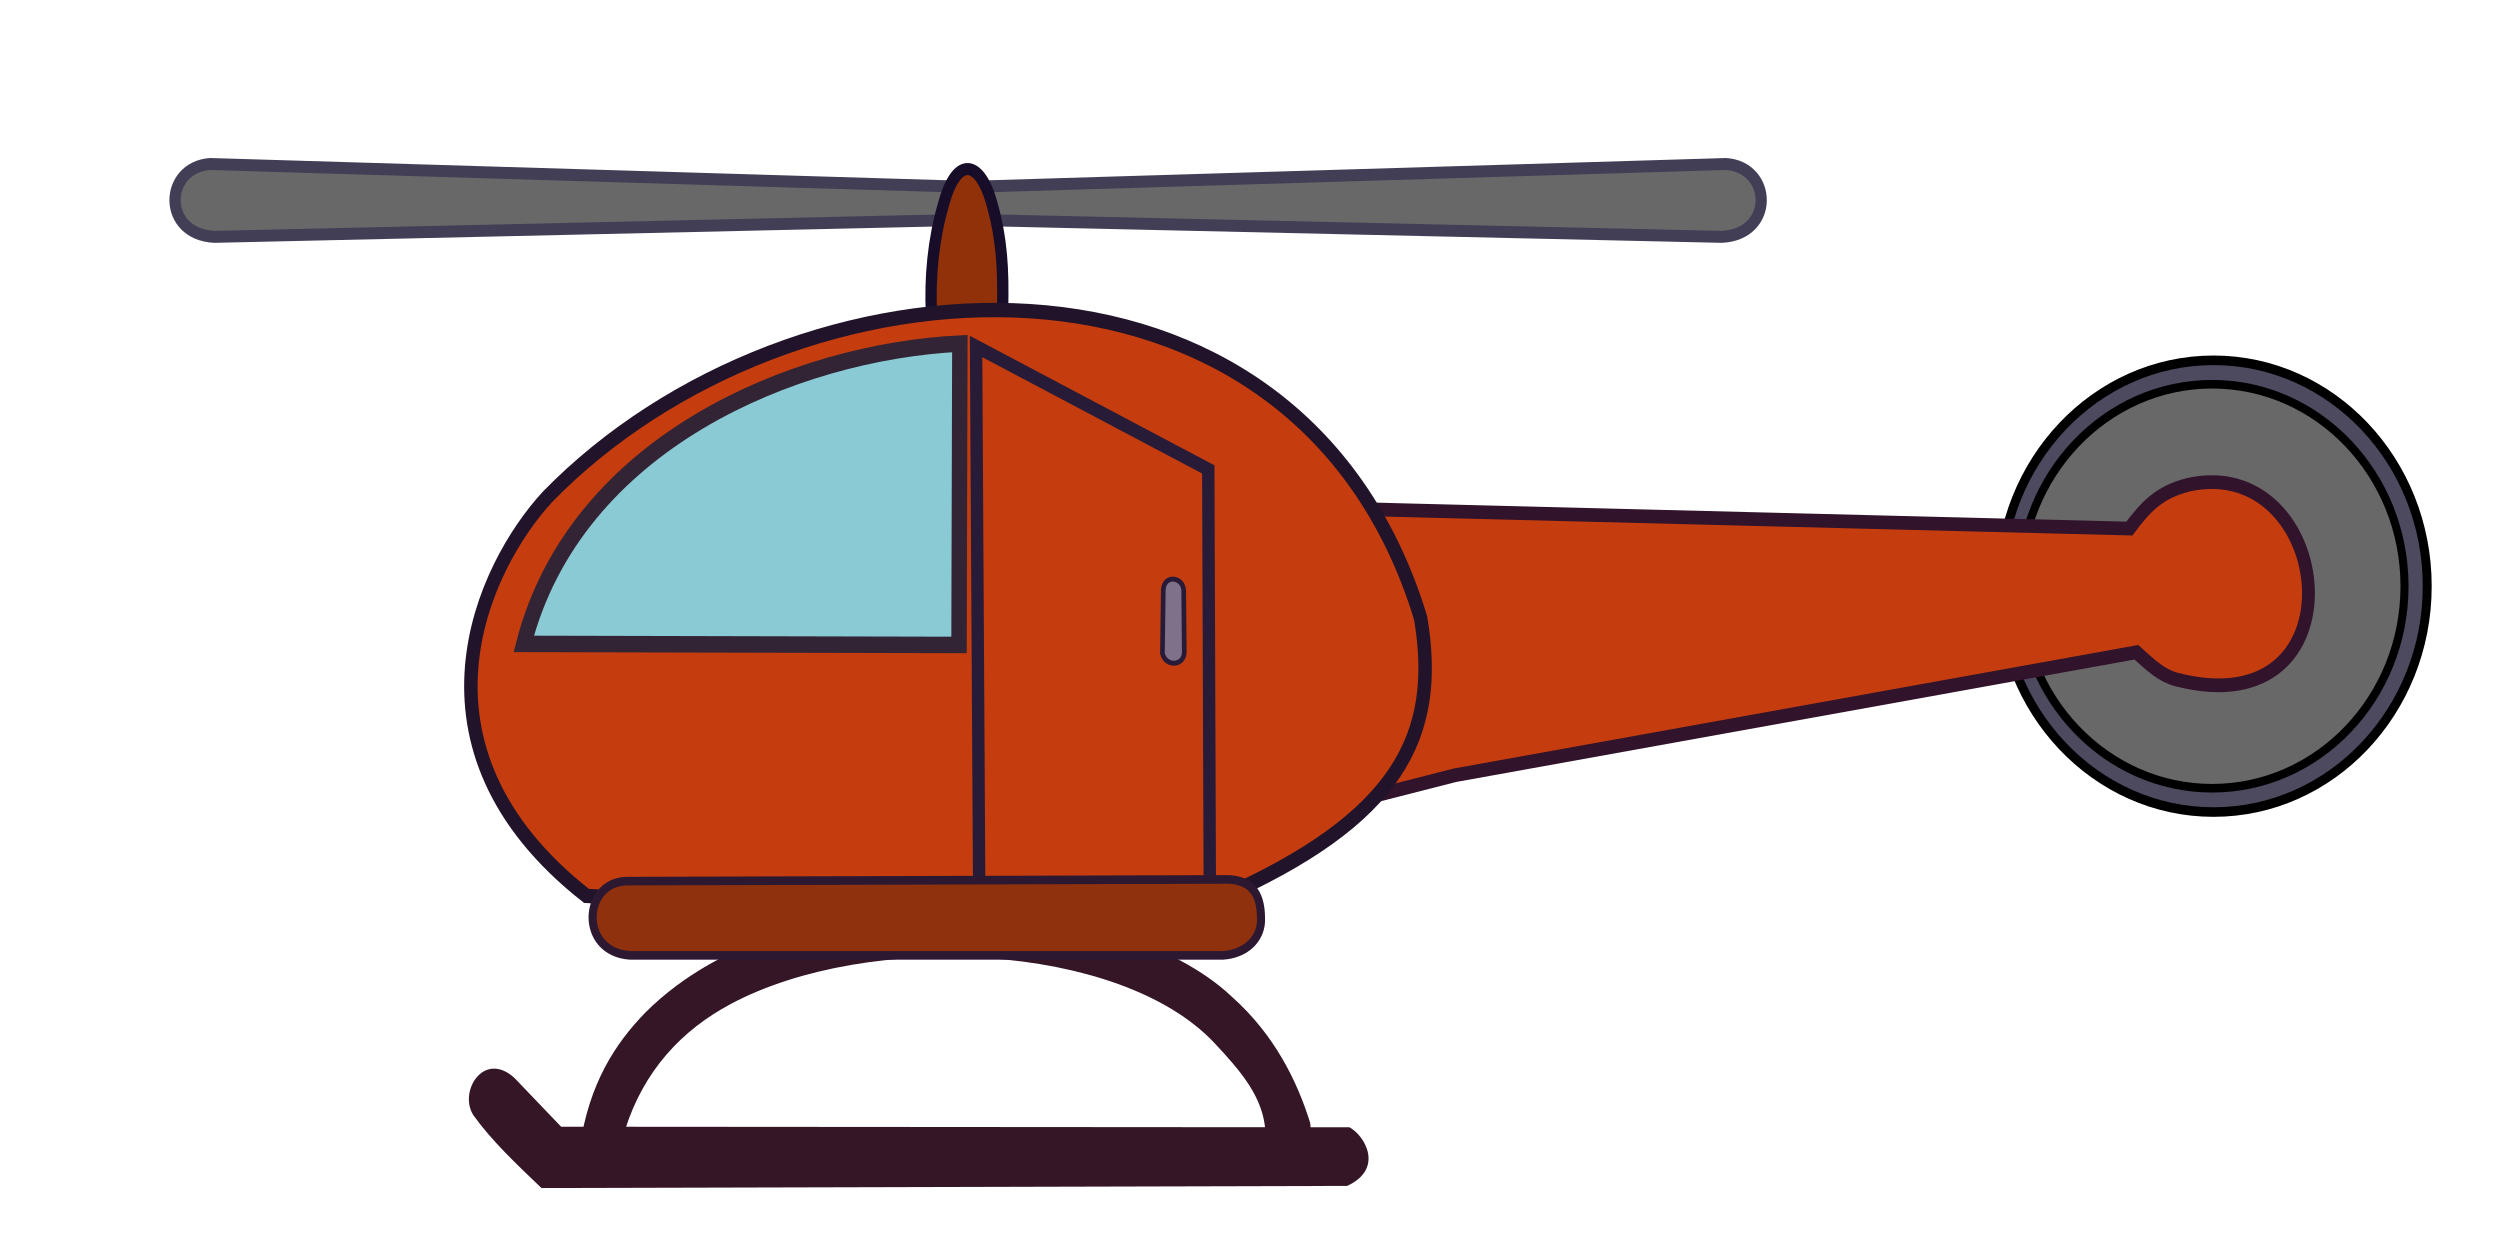 <?xml version="1.0" encoding="UTF-8" standalone="no"?>
<!-- Created with Inkscape (http://www.inkscape.org/) -->

<svg
   width="2720.132"
   height="1359.01"
   viewBox="0 0 2720.132 1359.01"
   version="1.1"
   id="SVGRoot"
   sodipodi:docname="Helicoptero.svg"
   inkscape:version="1.1.2 (0a00cf5339, 2022-02-04)"
   inkscape:export-filename="/home/ciro/Desktop/david/Enemi/DefensaEnemigo/1.png"
   inkscape:export-xdpi="96"
   inkscape:export-ydpi="96"
   xmlns:inkscape="http://www.inkscape.org/namespaces/inkscape"
   xmlns:sodipodi="http://sodipodi.sourceforge.net/DTD/sodipodi-0.dtd"
   xmlns="http://www.w3.org/2000/svg"
   xmlns:svg="http://www.w3.org/2000/svg">
  <sodipodi:namedview
     id="namedview1048"
     pagecolor="#505050"
     bordercolor="#eeeeee"
     borderopacity="1"
     inkscape:pageshadow="0"
     inkscape:pageopacity="0"
     inkscape:pagecheckerboard="0"
     inkscape:document-units="px"
     showgrid="false"
     inkscape:zoom="0.25"
     inkscape:cx="1870"
     inkscape:cy="988"
     inkscape:window-width="1920"
     inkscape:window-height="1056"
     inkscape:window-x="1024"
     inkscape:window-y="0"
     inkscape:window-maximized="1"
     inkscape:current-layer="layer1"
     inkscape:snap-global="false" />
  <defs
     id="defs1043" />
  <g
     inkscape:label="Capa 1"
     inkscape:groupmode="layer"
     id="layer1"
     transform="translate(479.54,419.638)">
    <g
       id="g115287"
       transform="matrix(-0.977,0,0,1.043,1824.58,549.513)">
      <g
         id="g115267">
        <path
           style="fill:#696869;fill-opacity:1;stroke:#423e56;stroke-width:12.5;stroke-linecap:butt;stroke-linejoin:miter;stroke-miterlimit:4;stroke-dasharray:none;stroke-opacity:1"
           d="m 1281.036,-699.921 -840.063,17.811 c -59.029,-2.517 -56.736,-72.731 -4.709,-75.994 l 843.944,23.882 z"
           id="path110930"
           sodipodi:nodetypes="ccccc" />
        <path
           style="fill:#696869;fill-opacity:1;stroke:#423e56;stroke-width:12.5;stroke-linecap:butt;stroke-linejoin:miter;stroke-miterlimit:4;stroke-dasharray:none;stroke-opacity:1"
           d="m 1279.381,-699.921 840.062,17.811 c 59.029,-2.517 56.736,-72.731 4.709,-75.994 l -843.944,23.882 z"
           id="path110930-8"
           sodipodi:nodetypes="ccccc" />
      </g>
      <path
         style="fill:#903109;fill-opacity:1;stroke:#170d29;stroke-width:12.6;stroke-linecap:butt;stroke-linejoin:miter;stroke-miterlimit:4;stroke-dasharray:none;stroke-opacity:1"
         d="m 1244.625,-588.771 12.567,31.265 h 40.412 l 23.404,-43.487 c 2.033,-38.989 -2.102,-78.512 -13.192,-114.383 -15.175,-53.07 -40.629,-45.518 -53.477,-3.53 -12.053,39.593 -13.441,70.599 -12.574,111.861 z"
         id="path105614"
         sodipodi:nodetypes="cccccccc" />
      <g
         id="g75885">
        <g
           id="g70809"
           transform="translate(-636.725,-44.379)">
          <ellipse
             style="fill:#4d4a60;fill-opacity:1;stroke:#000000;stroke-width:9.991;stroke-linecap:round;stroke-miterlimit:4;stroke-dasharray:none;stroke-opacity:1;paint-order:markers fill stroke"
             id="path65332"
             cx="529.972"
             cy="-273.317"
             rx="237.996"
             ry="235.625" />
          <ellipse
             style="fill:#696869;fill-opacity:1;stroke:#000000;stroke-width:8.964;stroke-linecap:round;stroke-miterlimit:4;stroke-dasharray:none;stroke-opacity:1;paint-order:markers fill stroke"
             id="path65332-5"
             cx="531.493"
             cy="-273.265"
             rx="214.235"
             ry="210.73" />
        </g>
        <path
           style="fill:#c53d0e;fill-opacity:1;stroke:#31132b;stroke-width:14.3;stroke-linecap:butt;stroke-linejoin:miter;stroke-miterlimit:4;stroke-dasharray:none;stroke-opacity:1"
           d="M 942.296,-71.604 738.154,-120.447 -20.851,-248.749 c -16.948,14.367 -28.384,24.5 -45.197,28.537 -209.867,50.395 -176.039,-236.511 -13.133,-203.372 33.028,7.634 48.027,23.15 66.158,45.8 l 972.465,-23.06 z"
           id="path70844"
           sodipodi:nodetypes="cccscccc" />
      </g>
      <path
         style="fill:#c53d0e;fill-opacity:1;stroke:#21142a;stroke-width:15;stroke-linecap:butt;stroke-linejoin:miter;stroke-miterlimit:4;stroke-dasharray:none;stroke-opacity:1"
         d="m 1001.49,8.273 657.83,-0.093 45.903,-2.78 C 1916.405,-149.871 1820.551,-337.935 1748.447,-411.063 1475.655,-673.072 913.745,-707.329 776.272,-284.54 754.153,-161.011 800.707,-74.676 1001.49,8.273 Z"
         id="path75953"
         sodipodi:nodetypes="cccccc" />
      <g
         id="g89555">
        <path
           style="fill:#c53d0e;fill-opacity:1;stroke:#271b37;stroke-width:13.8;stroke-linecap:butt;stroke-linejoin:miter;stroke-miterlimit:4;stroke-dasharray:none;stroke-opacity:1"
           d="m 1267.801,10.719 -256.827,1.864 1.771,-452.074 258.613,-128.229 z"
           id="path79559"
           sodipodi:nodetypes="ccccc" />
        <path
           style="fill:#80718a;fill-opacity:1;stroke:#271b37;stroke-width:5.2;stroke-linecap:butt;stroke-linejoin:miter;stroke-miterlimit:4;stroke-dasharray:none;stroke-opacity:1"
           d="m 1040.105,-313.054 -0.627,64.672 c 0.675,14.028 20.602,15.157 24.325,0.841 l -0.971,-66.569 c -1.269,-16.211 -22.205,-13.275 -22.728,1.056 z"
           id="path81743"
           sodipodi:nodetypes="ccccc" />
      </g>
      <g
         id="g101218">
        <path
           style="fill:#341626;fill-opacity:1;stroke:none;stroke-width:1px;stroke-linecap:butt;stroke-linejoin:miter;stroke-opacity:1"
           d="m 909.319,278.635 -10.629,-30.658 0.565,-5.784 c 14.507,-43.708 39.928,-92.184 87.268,-131.629 124.857,-111.078 486.199,-139.586 653.011,16.405 33.75,32.525 62.526,73.805 73.034,139.805 l -51.3,1.515 1.336,-17.768 C 1641.749,187.709 1598.98,145.364 1544.637,118.194 1391.519,41.639 1110.974,53.618 1005.651,159.097 c -29.429,29.473 -53.793,56.074 -56.453,91.034 l -6.25,30.971 z"
           id="path94214"
           sodipodi:nodetypes="ccccccccssccc" />
        <path
           style="fill:#341626;fill-opacity:1;stroke:none;stroke-width:1px;stroke-linecap:butt;stroke-linejoin:miter;stroke-opacity:1"
           d="m 855.537,246.788 877.943,-0.604 51.835,-50.745 c 33.835,-29.228 62.637,13.564 46.029,38.512 -20.358,26.812 -48.397,51.447 -75.98,76.212 l -897.238,-2.223 c -41.549,-17.79 -19.743,-52.605 -2.59,-61.151 z"
           id="path98150"
           sodipodi:nodetypes="ccccccc" />
      </g>
      <path
         style="fill:#90310e;fill-opacity:1;stroke:#2c1831;stroke-width:9;stroke-linecap:butt;stroke-linejoin:miter;stroke-miterlimit:4;stroke-dasharray:none;stroke-opacity:1"
         d="m 989.428,-11.786 670.981,1.779 c 49.337,0.818 53.303,74.147 -3.876,77.452 l -659.966,0.005 c -26.984,-1.644 -43.709,-18.637 -42.539,-39.258 0.306,-28.669 13.724,-38.542 35.4,-39.978 z"
         id="path89590"
         sodipodi:nodetypes="cccccc" />
      <path
         style="fill:#8acad4;fill-opacity:1;stroke:#322434;stroke-width:17.2;stroke-linecap:butt;stroke-linejoin:miter;stroke-miterlimit:4;stroke-dasharray:none;stroke-opacity:1"
         d="m 1289.406,-570.804 0.914,314.425 484.749,-1.105 c -57.743,-210.087 -301.438,-304.664 -485.664,-313.32 z"
         id="path101907"
         sodipodi:nodetypes="cccc" />
    </g>
  </g>
</svg>
